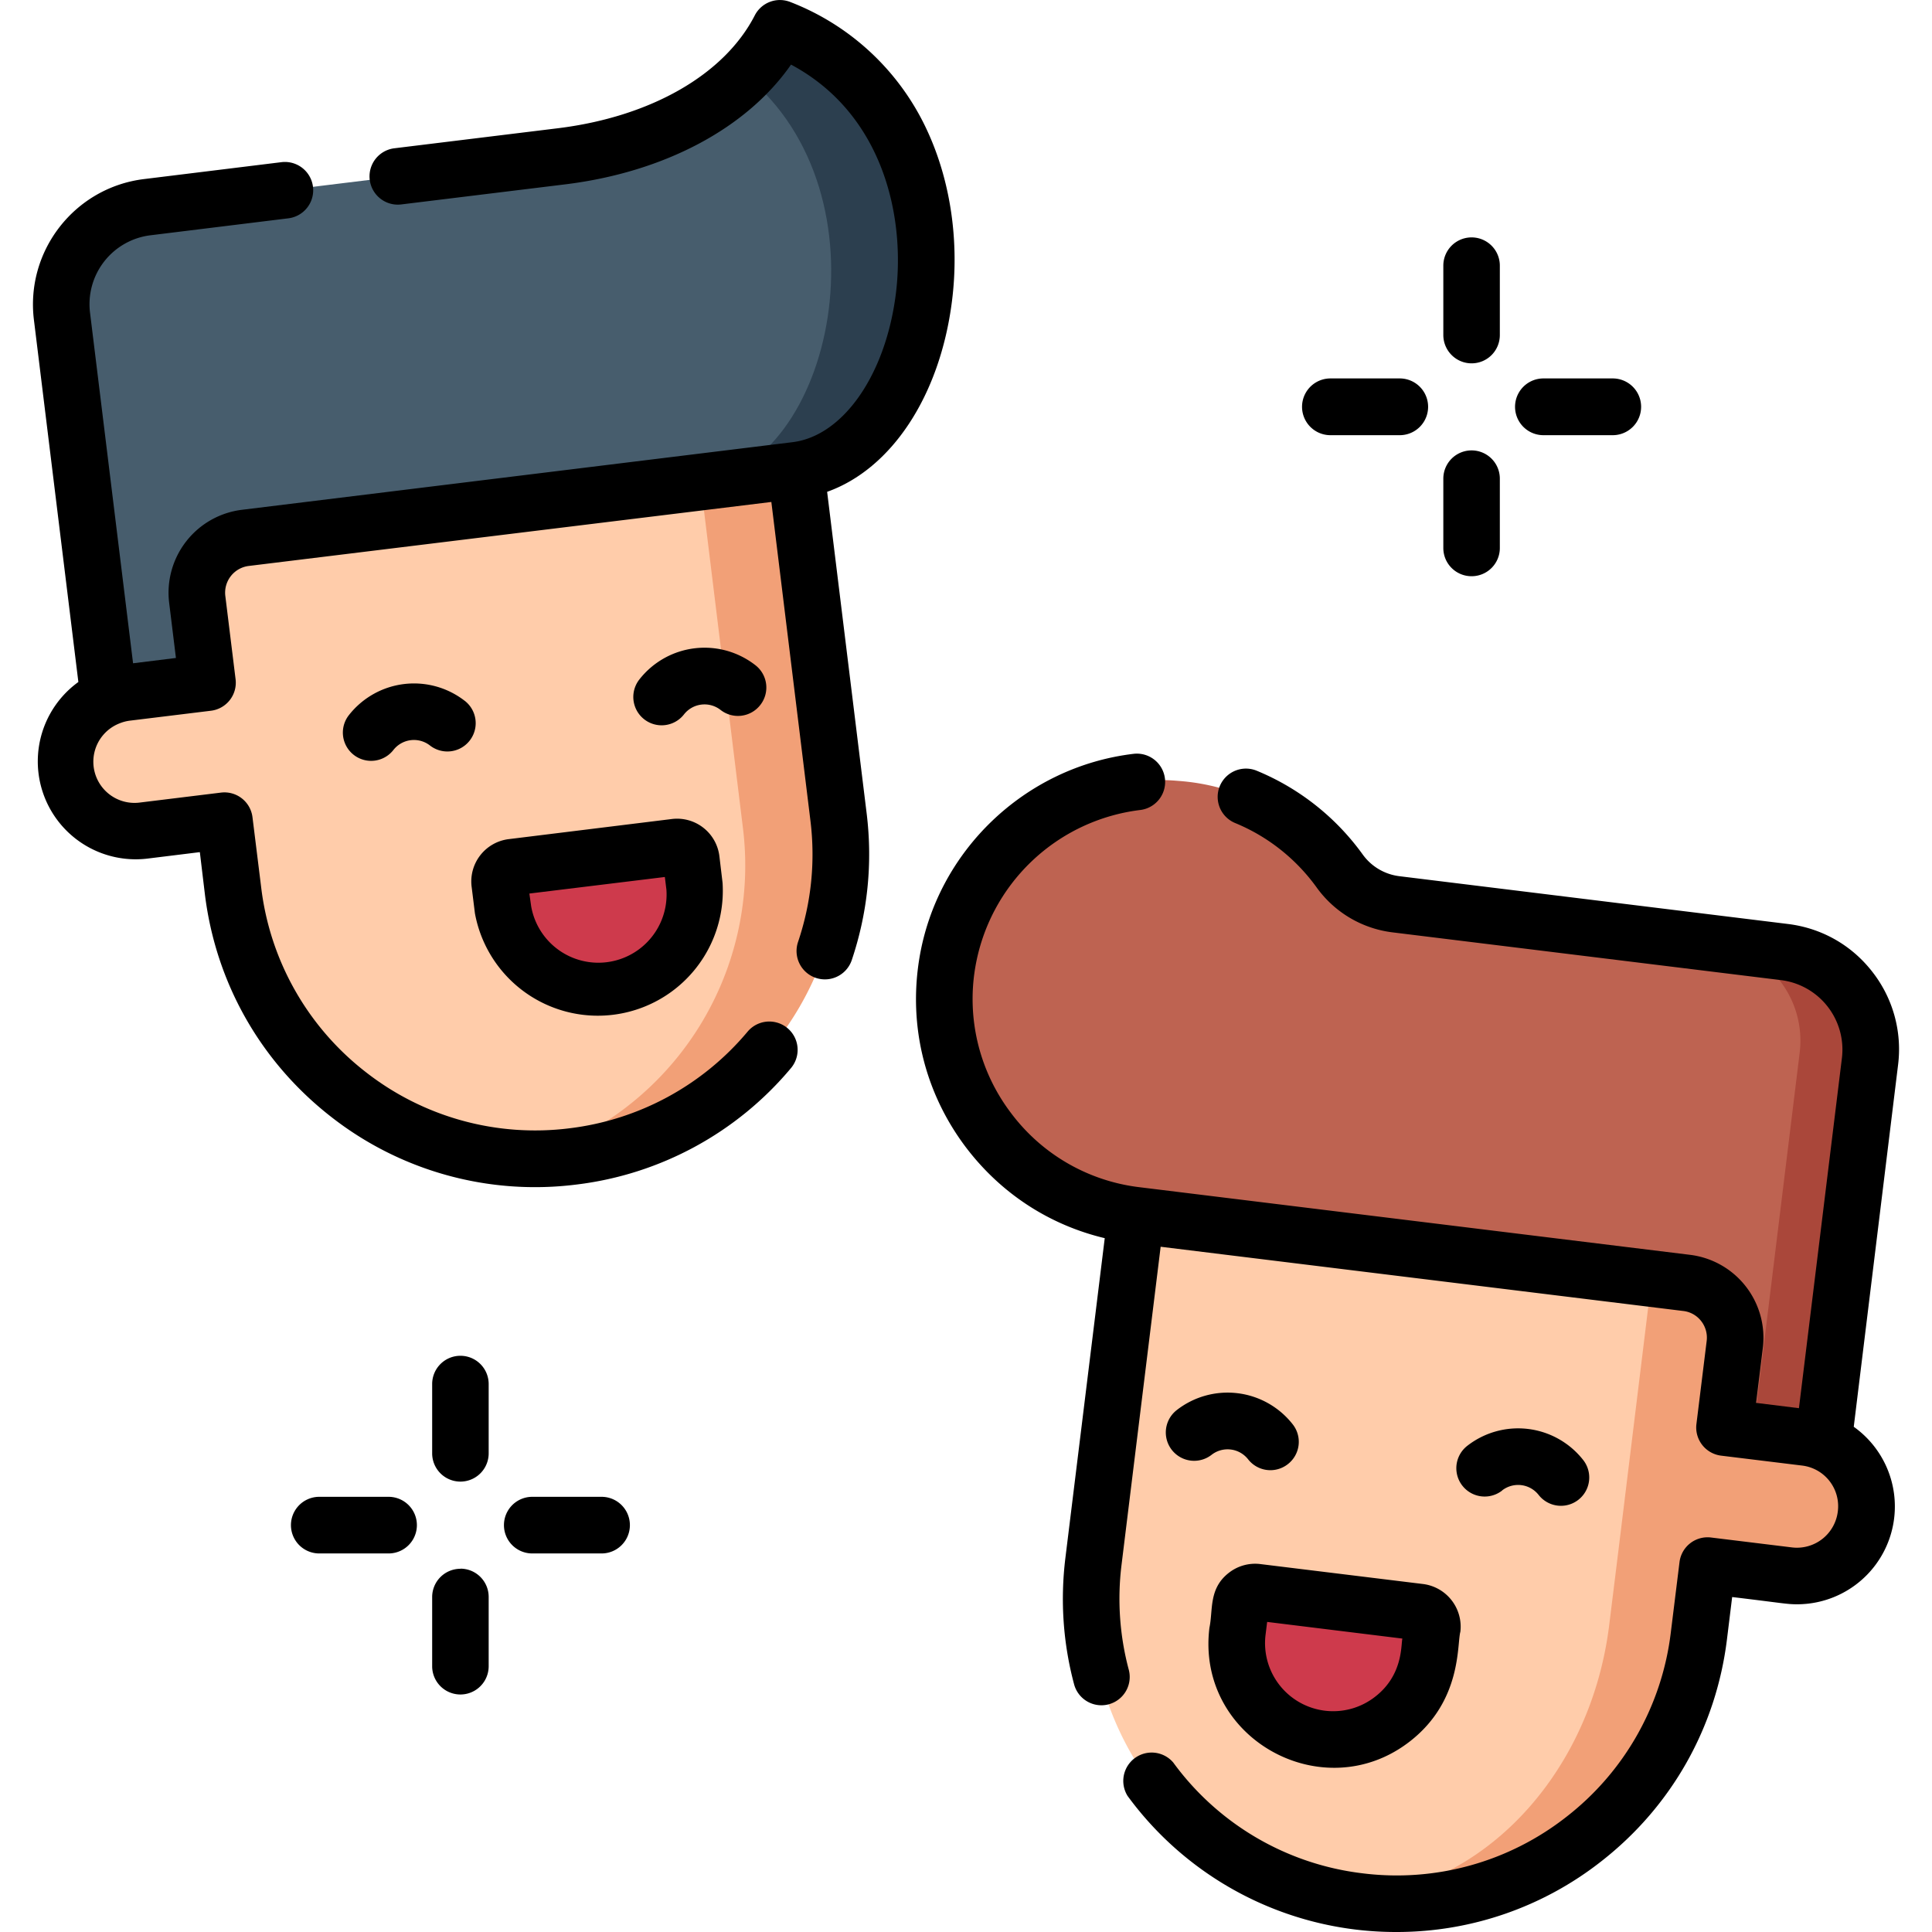 <svg width="16" height="16" fill="none" xmlns="http://www.w3.org/2000/svg"><g clip-path="url(#clip0)"><path d="M1.544 4.232l.174 1.421-.67.083a.576.576 0 0 0 .14 1.143l.67-.083.072.582a2.526 2.526 0 0 0 5.014-.616l-.386-3.146-5.014.616z" fill="#FCA"/><path d="M5.767 3.713l.386 3.147a2.526 2.526 0 0 1-1.808 2.735 2.526 2.526 0 0 0 2.599-2.832l-.386-3.147-.791.097z" fill="#F2A077"/><path d="M5.056 8.23a.799.799 0 0 1-.89-.696l-.027-.217a.121.121 0 0 1 .105-.135l1.346-.166a.121.121 0 0 1 .135.106l.027.218a.799.799 0 0 1-.696.89z" fill="#CE3A4C"/><path d="M6.592 3.895l-4.56.56a.457.457 0 0 0-.398.51l.084.688-.67.083a.569.569 0 0 0-.148.038L.513 2.622a.814.814 0 0 1 .709-.907l3.428-.42c.782-.097 1.5-.46 1.81-1.06 1.826.726 1.35 3.51.132 3.66z" fill="#475D6D"/><path d="M6.46.234c-.074.144-.171.273-.287.389 1.217.99.722 3.235-.368 3.369l.787-.097C7.81 3.745 8.286.96 6.46.235z" fill="#2C3F4F"/><path d="M14.457 10.4l-.175 1.422.67.083a.576.576 0 0 1-.14 1.143l-.67-.083-.072.582a2.526 2.526 0 1 1-5.014-.616l.386-3.146 5.015.616z" fill="#FCA"/><path d="M14.952 11.905l-.67-.083.175-1.421-5.015-.616 4.271.525-.174 1.421-.14 1.143-.072.582c-.162 1.317-1.16 2.29-2.271 2.257a2.526 2.526 0 0 0 3.014-2.166l.072-.582.67.083a.576.576 0 0 0 .14-1.143z" fill="#F2A077"/><path d="M10.944 14.4a.799.799 0 0 0 .89-.697l.027-.217a.12.12 0 0 0-.105-.135l-1.346-.165a.121.121 0 0 0-.135.105l-.027.218a.799.799 0 0 0 .696.89z" fill="#CE3A4C"/><path d="M14.779 7.884l-3.221-.395a.672.672 0 0 1-.463-.275 1.803 1.803 0 0 0-1.338-.747 1.807 1.807 0 0 0-.349 3.597l4.56.56c.251.03.43.259.399.51l-.085.688.67.083c.052.006.101.02.148.038l.387-3.152a.814.814 0 0 0-.708-.907z" fill="#BE6351"/><path d="M14.779 7.884l-.583-.071c.446.054.763.46.708.906l-.384 3.133.432.053c.052.006.101.02.148.038l.387-3.152a.814.814 0 0 0-.708-.907z" fill="#AA473A"/><path d="M3.85 5.805a.685.685 0 0 0-.961.118.234.234 0 0 0 .369.288.216.216 0 0 1 .303-.037.234.234 0 0 0 .288-.37zM6.296 5.839a.234.234 0 0 0-.04-.33.685.685 0 0 0-.961.118.234.234 0 0 0 .369.29.216.216 0 0 1 .303-.038c.102.08.249.062.329-.04zM3.933 7.563a1.035 1.035 0 0 0 2.051-.252l-.026-.218a.353.353 0 0 0-.396-.31l-1.346.166a.353.353 0 0 0-.31.396l.027.218zm1.573-.3l.013.105a.565.565 0 0 1-1.12.138L4.384 7.4l1.121-.137z" fill="#000"/><path d="M7.883 2.5c.064-.495-.01-1-.205-1.42A2.07 2.07 0 0 0 6.546.017a.234.234 0 0 0-.295.11c-.252.491-.861.84-1.63.935l-1.355.166a.234.234 0 1 0 .057.465l1.356-.166c.824-.101 1.506-.466 1.872-.992.764.408.95 1.263.867 1.906-.086.668-.438 1.17-.855 1.221l-4.56.56a.692.692 0 0 0-.602.771l.056.456-.355.044-.356-2.9a.575.575 0 0 1 .504-.645l1.138-.14a.234.234 0 0 0-.057-.465l-1.138.14c-.574.07-.983.594-.912 1.167l.368 2.998a.811.811 0 0 0 .568 1.463l.438-.054.042.35c.09.731.46 1.384 1.04 1.838a2.739 2.739 0 0 0 2.036.565 2.745 2.745 0 0 0 1.778-.965.234.234 0 1 0-.36-.301 2.28 2.28 0 0 1-1.475.8 2.276 2.276 0 0 1-1.69-.468 2.277 2.277 0 0 1-.863-1.527l-.072-.581a.234.234 0 0 0-.261-.204l-.669.082a.341.341 0 0 1-.172-.655.338.338 0 0 1 .088-.023l.67-.082a.234.234 0 0 0 .204-.261l-.085-.69a.223.223 0 0 1 .194-.248l4.328-.53.323 2.634c.043.344.008.684-.102 1.01a.234.234 0 1 0 .445.15c.132-.393.174-.803.123-1.217L6.85 4.073c.529-.188.932-.788 1.033-1.573zM12.44 12.343a.216.216 0 0 1 .302.037.234.234 0 1 0 .37-.288.685.685 0 0 0-.961-.118.234.234 0 0 0 .289.37zM9.745 11.678a.234.234 0 1 0 .289.37.216.216 0 0 1 .302.037.234.234 0 0 0 .33.04.234.234 0 0 0 .04-.329.685.685 0 0 0-.961-.118zM11.784 13.118l-1.346-.165a.353.353 0 0 0-.262.073c-.168.131-.129.308-.16.454-.113.918.944 1.501 1.662.94.43-.336.387-.801.416-.906a.356.356 0 0 0-.31-.396zm-.395.933a.564.564 0 0 1-.908-.514l.013-.105 1.12.138c-.013.05.008.3-.225.481z" fill="#000"/><path d="M15.505 8.047c-.172-.221-.42-.361-.698-.395l-3.22-.396a.44.44 0 0 1-.302-.18 2.04 2.04 0 0 0-.877-.693.234.234 0 0 0-.179.433c.27.111.504.296.676.535a.91.91 0 0 0 .624.37l3.221.396a.58.58 0 0 1 .504.645l-.356 2.9-.355-.044.056-.456a.692.692 0 0 0-.602-.77l-4.56-.56a1.56 1.56 0 0 1-1.067-.618 1.561 1.561 0 0 1-.294-1.198 1.58 1.58 0 0 1 1.367-1.308.234.234 0 1 0-.056-.465c-.9.108-1.629.806-1.774 1.698-.09.555.046 1.107.382 1.555.29.385.693.648 1.154.758l-.326 2.649c-.043.353-.019.704.072 1.045a.234.234 0 0 0 .453-.12 2.28 2.28 0 0 1-.06-.868l.324-2.635 4.328.532c.122.014.209.126.194.248l-.085.689a.235.235 0 0 0 .204.261l.67.082a.339.339 0 0 1 .297.38.341.341 0 0 1-.38.298l-.67-.082a.234.234 0 0 0-.261.204l-.072.582a2.277 2.277 0 0 1-.863 1.526 2.276 2.276 0 0 1-1.69.469 2.274 2.274 0 0 1-1.568-.918.235.235 0 0 0-.378.277A2.752 2.752 0 0 0 11.568 16a2.74 2.74 0 0 0 1.694-.586c.581-.454.95-1.107 1.04-1.838l.043-.35c.419.05.451.06.537.06a.81.81 0 0 0 .47-1.47l.367-2.997a1.04 1.04 0 0 0-.214-.772zM12.187 3.009c.13 0 .234-.105.234-.235V2.2a.234.234 0 0 0-.468 0v.574c0 .13.105.235.234.235zM12.187 4.772c.13 0 .234-.105.234-.234v-.574a.234.234 0 0 0-.468 0v.574c0 .13.105.234.234.234zM12.782 3.604h.574a.234.234 0 0 0 0-.47h-.574a.234.234 0 1 0 0 .47zM11.018 3.604h.574a.234.234 0 1 0 0-.47h-.574a.234.234 0 0 0 0 .47zM3.813 11.228a.234.234 0 0 0-.234.234v.574a.234.234 0 0 0 .468 0v-.574a.234.234 0 0 0-.234-.234zM3.813 12.992a.234.234 0 0 0-.234.234v.573a.234.234 0 1 0 .468 0v-.573a.234.234 0 0 0-.234-.235zM4.982 12.396h-.574a.234.234 0 0 0 0 .469h.574a.234.234 0 1 0 0-.469zM3.218 12.396h-.574a.234.234 0 0 0 0 .469h.574a.234.234 0 1 0 0-.469z" fill="#000"/></g><defs><clipPath id="clip0"><path fill="#fff" d="M0 0h16v16H0z"/></clipPath></defs></svg>